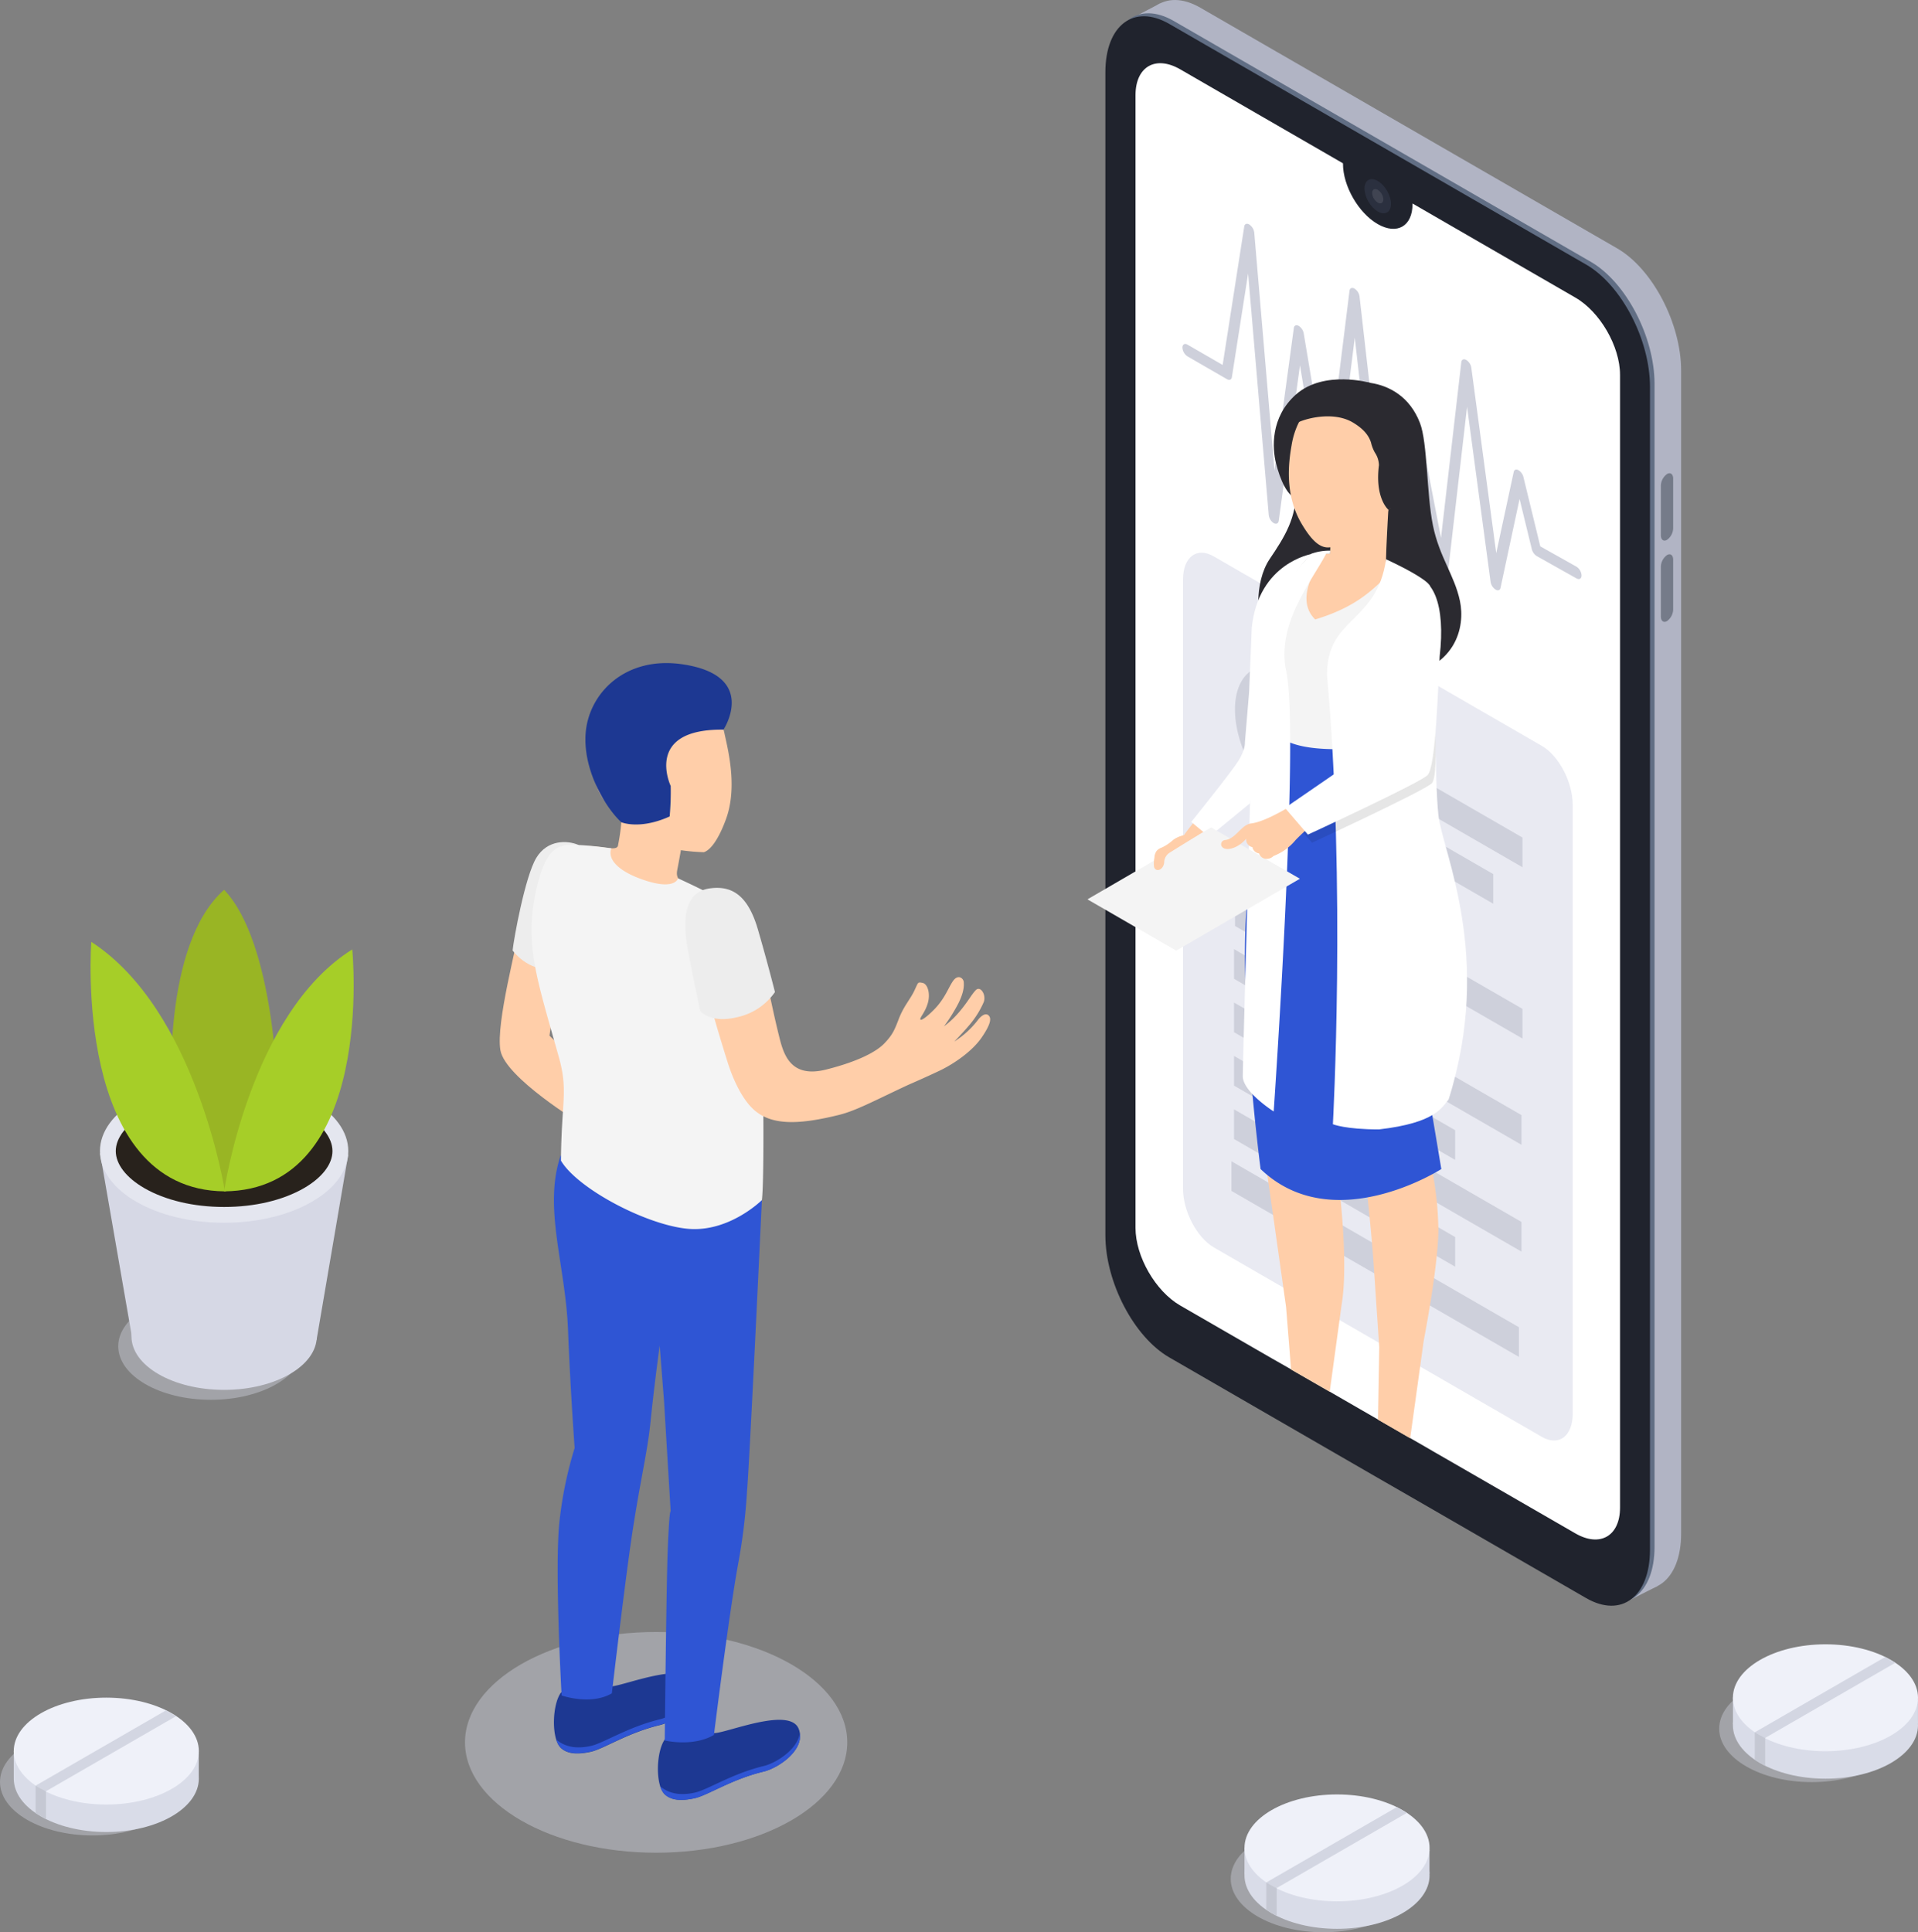 <svg viewBox="0 0 496.36 500" xmlns="http://www.w3.org/2000/svg"><rect x="0" y="0" width="496.36" height="500" fill="#808080" stroke="none"/><path d="m418.51 409.33-107.88-62.33c-9.14-5.27-16.55-19.43-16.55-31.61v-300.9c0-12.18 7.41-17.78 16.55-12.5l107.88 62.28c9.14 5.28 16.55 19.44 16.55 31.62v300.93c0 12.18-7.41 17.79-16.55 12.51z" fill="#b1b4c4"/><path d="m420.36 414.76 8.55-4.32-8.2-14.06z" fill="#b1b4c4"/><path d="m292.4 4.99 7.87-4.13-1.59 11.6z" fill="#b1b4c4"/><path d="m411.63 412.77-107.88-62.29c-9.14-5.27-16.55-19.43-16.55-31.61v-300.94c0-12.18 7.41-17.78 16.55-12.51l107.88 62.29c9.14 5.28 16.55 19.43 16.55 31.62v300.93c0 12.19-7.41 17.79-16.55 12.51z" fill="#616e84"/><path d="m427 100.1v300.9c0 12.2-7.4 17.79-16.54 12.52l-42.31-24.43-13.15-7.57-52.4-30.27c-9.14-5.28-16.54-19.43-16.54-31.62v-300.93c0-12.19 7.4-17.78 16.54-12.51l107.89 62.28c9.14 5.29 16.51 19.43 16.51 31.63z" fill="#20232d"/><path d="m419.25 97v293.1c0 7.37-5.17 10.38-11.57 6.68l-33.68-19.43-3-1.72-1-.59-7.29-4.2-21.1-12.17-8.75-5.05-3.52-2-23.91-13.8c-6.39-3.69-11.57-12.67-11.57-20.07v-293.12c0-7.39 5.18-10.38 11.57-6.69l42.12 24.32v.12c0 5.75 4 12.74 9 15.61s9 .54 9-5.2c0 0 0-.09 0-.13l42.13 24.34c6.4 3.67 11.57 12.65 11.57 20z" fill="#fff"/><ellipse cx="356.55" cy="50.77" fill="#2b303f" rx="2.79" ry="4.84" transform="matrix(.866 -.5 .5 .866 22.39 185.08)"/><path d="m356.55 52.43a3.16 3.16 0 0 1 -1.44-2.49c0-.91.64-1.28 1.44-.82a3.16 3.16 0 0 1 1.45 2.48c0 .91-.66 1.28-1.45.83z" fill="#fff" opacity=".1"/><path d="m431.41 139.69c-.88.51-1.59 0-1.59-1.2v-12.83a3.82 3.82 0 0 1 1.59-3c.88-.51 1.59 0 1.59 1.21v12.83a3.81 3.81 0 0 1 -1.59 2.99z" fill="#757b89"/><path d="m431.41 160.72c-.88.5-1.59 0-1.59-1.21v-12.83a3.83 3.83 0 0 1 1.59-3.05c.88-.5 1.59 0 1.59 1.21v12.83a3.83 3.83 0 0 1 -1.59 3.05z" fill="#757b89"/><path d="m399 371.8-84.85-49c-4.4-2.54-8-9.37-8-15.24v-157.56c0-5.88 3.58-8.58 8-6l84.85 49c4.41 2.55 8 9.37 8 15.25v157.6c0 5.79-3.62 8.49-8 5.95z" fill="#e9eaf2"/><g fill="#ced0db"><ellipse cx="335.56" cy="192.78" rx="13.03" ry="22.57" transform="matrix(.866 -.5 .5 .866 -51.43 193.62)"/><path d="m394 224.41-32.82-18.95v-7.68l32.82 18.95z"/><path d="m386.43 233.85-25.25-14.57v-7.68l25.25 14.58z"/><path d="m394 268.74-74.39-42.95v-7.67l74.39 42.94z"/><path d="m376.83 272.65-57.22-33.04v-7.68l57.22 33.04z"/><path d="m393.74 296.23-74.39-42.95v-7.68l74.39 42.95z"/><path d="m376.58 300.14-57.23-33.04v-7.68l57.23 33.04z"/><path d="m393.74 323.87-74.39-42.95v-7.68l74.39 42.95z"/><path d="m393.08 351.12-74.39-42.95v-7.67l74.39 42.94z"/><path d="m376.58 327.78-57.23-33.04v-7.68l57.23 33.04z"/><path d="m329.61 135.35a2.93 2.93 0 0 1 -1.27-2.09l-5.34-62.48-4.2 26.81c-.1.67-.65.89-1.29.52l-10.21-5.9a2.9 2.9 0 0 1 -1.3-2.27c0-.83.59-1.17 1.31-.76l9.1 5.26 5.59-35.84c.1-.68.69-.89 1.33-.49a3 3 0 0 1 1.26 2.08l5.24 61.56 5-36.86c.09-.68.62-.91 1.25-.57a2.92 2.92 0 0 1 1.32 2l6 35.93 5.84-47c.08-.7.64-.94 1.29-.57a2.89 2.89 0 0 1 1.3 2l6.94 60.92 5.76-30c.12-.62.64-.82 1.26-.49a3 3 0 0 1 1.27 1.88l5.86 30.2 5.25-45.46c.08-.69.62-.95 1.27-.59a2.83 2.83 0 0 1 1.32 2l6.45 48 4.52-21c.12-.6.62-.8 1.21-.49a2.88 2.88 0 0 1 1.31 1.8l4.36 17.93 9.37 5.26a2.88 2.88 0 0 1 1.31 2.25c0 .84-.56 1.19-1.29.79l-10.33-5.8a3 3 0 0 1 -1.25-1.77l-3.17-13-4.93 23c-.13.63-.68.84-1.31.43a2.92 2.92 0 0 1 -1.26-2l-6.09-45.27-5 43.35c-.08.67-.59.93-1.22.61a2.85 2.85 0 0 1 -1.35-1.92l-6.09-31.65-6.14 31.91c-.13.65-.7.83-1.33.45a3 3 0 0 1 -1.26-2l-6.67-58.66-5.6 44.83c-.08.68-.61.93-1.25.59a3 3 0 0 1 -1.33-2l-6-36.26-5.5 40.25c-.11.72-.66.95-1.31.58z"/></g><path d="m344.14 101.42c2.09-3.36 18.07-5.57 23.32 8 2 5.13 1.69 18.25 3.36 26.5s5.59 12.91 7 19.6-.89 17.89-17 19.87-28.51-3.67-32.31-8.81-3.89-16.06.07-21.92 6.95-10.64 6.86-18.27z" fill="#2b2a30"/><path d="m354.69 99.09s-12-3.47-19.32 3c-6.67 5.94-6.11 14-5.14 17.83s2.91 9 5.93 9.27 18.53-30.1 18.53-30.1z" fill="#2b2a30"/><path d="m359.29 131.89s-.79 13.41-.55 14.39 5.27 1.94 6.67 3.11-7.29 14.77-11.71 16.79-18.12-3.13-19.07-10c-.87-6.27 3.92-11.14 5.77-12.84a27.21 27.21 0 0 1 3.78-.1l.4-6.5c6-1.86 14.71-4.85 14.71-4.85z" fill="#ffcea9"/><path d="m326.87 157.22c-.08-.37-2 .71-2.05.74s-.95 34.4-2.65 37.51c-4.28 7.31-15.66 19.66-15.94 21.05-.84 4.17 1.58.43 5.49 0 2.2-.27 15.11-13.34 18-16.32l.18.11c0-.12 0-.23.05-.34l.38-.39a17.16 17.16 0 0 0 .09-2.78c5.37-37.37-1.23-39.86-3.55-39.58z" fill="#ffcea9"/><path d="m323.94 162.5-.68 16.56-1.09 13.05s.21 1.75-1.71 4.81-12.18 15.77-12.18 15.77l4.64 3.85 10.57-8.68 7-46.76-3.68-4.55z" fill="#fff"/><path d="m361.13 147.59c3.76.58 8.07 2.59 8.66 4.65.69 2.41 2.18 13.75-1.08 22.38s-5.46 14.12-7.33 17.83c0 0-16.3 7-29.44-1.16 0 0-.9-9.24-1-14.19-12.13-10.58-1.76-23.63 8.51-33.76a20.85 20.85 0 0 1 3.7-.05s-9.16 10.84-2.79 17c13.69-4.13 16.4-10.29 20.77-12.7z" fill="#f4f4f4"/><path d="m334.24 115.28c1.36-8.61 7.58-15.12 16.46-14.6a17.07 17.07 0 0 1 8.59 31.21 17.47 17.47 0 0 1 -1.37 3.77c-3.15 3.66-11.51 6-14.27 6-2.38 0-4.44-2.2-6.67-5.9-4.66-7.68-3.48-16.22-2.74-20.48z" fill="#ffcea9"/><path d="m353.45 100.84c6.23 1.22 11.36 3 13.05 9.09 1.16 4.21 2.67 12.25 1.23 15.63l-.9 2.44-7.54 3.89s-3.52-2.93-2.43-11.53a6.1 6.1 0 0 0 -1.06-3.26 10 10 0 0 1 -1-2.6c-.76-2.4-2.69-4-4.89-5.29-5.62-3.15-13.84-.43-15 .71 3.76-7.78 11.3-10.5 18.54-9.08z" fill="#2b2a30"/><path d="m375.56 237.18c-1 10.88-7.06 57.12-7.06 57.12a86 86 0 0 1 3.74 24c-.06 6.73-1.82 18.15-3.81 28.73l-3.49 25.15-8.33-4.82.33-18.75c-.43-6.28-1.05-15.55-1.45-21.48-.65-9.64-2.38-25-2.88-28.78s-1.72-10.5-2.31-18-3.41-45.55-3.41-45.55l-.39 7.13s-.37 11.58-2 25.84-2.26 20.62-2.26 20.62 2.89 5.3 3.26 9.21c.3 3.09 3.82 27.49 1.71 39.91l-3.09 22.62-10-5.74-1.29-16.15c-1.71-12.1-5.32-37.76-5.88-41.1-.72-4.39-1.32-6.55-2.16-20.35s-.53-43.77.86-54.64 5.4-26.66 5.4-26.66a32 32 0 0 0 12.06 3c7 .36 18.25-1.77 18.25-1.77a110 110 0 0 0 6.43 9.95c3.15 4.33 9.21 13.86 7.77 30.51z" fill="#ffcea9"/><path d="m361.38 192.45 9.36 18.81s14.29 20.91-.52 74.67l2.78 16.58s-28 18-46.77 0c0 0-6.51-49.68-3.05-72.59a263.09 263.09 0 0 1 8.73-38.92s4.59 5.07 28.22 1.72" fill="#2f55d4"/><path d="m339.49 143.34s-13.86 2.26-15.55 19.16l3.17-3.17s7.77-11.76 12.38-15.99z" fill="#fff"/><path d="m343.19 143.29c-3.58 6.91-13 18.2-10.33 30.42 3.54 16.29-3.24 113.9-3.24 113.9s-8-5.07-8-9.13 3-109.42 3-114.41 8.76-13.85 14.71-20.77a13.79 13.79 0 0 1 4.91-.81c0 .37 0 .42-.05.8-.3.02-.47 0-1 0z" fill="#fff"/><path d="m281.42 232.72 32-18.6 22.98 13.27-32.01 18.6z" fill="#f4f4f4"/><path d="m309.29 215.48c-2 .46-4 .61-5.68 1.86a13.68 13.68 0 0 1 -2 1.48c-.32.17-.63.37-1 .51a3.1 3.1 0 0 0 -1.28.85 3.16 3.16 0 0 0 -.57 1.77 7.53 7.53 0 0 0 -.11 2.32c.28 1.15 1.47 1.06 2.1.26a2.46 2.46 0 0 0 .53-1.4 3.08 3.08 0 0 1 1.35-2.45l7.65-4.75a.93.93 0 0 0 -.99-.45z" fill="#ffcea9"/><path d="m371.47 173.06s-.26 28.71.79 38 14.3 36.51 2.63 73.44c-1.72 2-3.3 6.05-18 7.75-8.77 0-11.95-1.34-11.95-1.34s3.39-61.93-1.53-116.31c0-15 12.9-13.26 15.29-29.88 11.39 5.32 11.4 7 11.4 7z" fill="#fff"/><path d="m365.69 151.4c-6.27.7-7.09 8.65-7.09 8.65l-.29 12.17s.68 15.52 2.48 20.25l-27.2 18.69 5.93 6.91s28.74-13.27 31-15.37 0-26.45.35-33.46c1.51-13.24 1.13-18.54-5.18-17.84z" opacity=".1"/><path d="m370.19 158.13c-1.06-4.35-4.47-2.95-7.4-5.5-6.81 9.63-2.29 35.68-1.37 38.46l-26.12 16.65c-.42.28-1.32.83-1.75 1.1-2.37 1.43-6.93 3.91-9.71 4.23-2.62.3-4 4-6.78 4.31a1.08 1.08 0 0 0 -.71 1.86c1.12 1.08 4.11.19 6.15-2.2a1 1 0 0 0 0 .18 2 2 0 0 0 1.64 2 .94.94 0 0 0 .14.49 2 2 0 0 0 1.56 1.13 2 2 0 0 0 2.15 1.39 2.37 2.37 0 0 0 1.57-.72 13.81 13.81 0 0 0 5.71-4.12 57 57 0 0 1 4.24-3.94c7.09-3.05 28.35-12.13 29.3-13.42 1.38-1.91 2.89-35.69 1.38-41.9z" fill="#ffcea9"/><path d="m364.64 149.3c-6.27.7-7.09 8.65-7.09 8.65l-.29 12.16s.68 15.53 2.47 20.26l-27.19 18.69 5.93 6.91s28.74-13.27 30.95-15.37 2.77-23.74 3.15-30.74c1.56-13.22-1.65-21.26-7.93-20.56z" fill="#fff"/><ellipse cx="169.8" cy="450.86" fill="#d6d8e5" opacity=".4" rx="49.46" ry="28.56"/><path d="m134.56 239.1c-.55 4.81-6.29 25.56-5.06 32.67s20.84 19 20.84 19l2.72-12.17-10.86-10.6 2.93-20.15z" fill="#ffcea9"/><path d="m149.73 218.65c-2.8-1.21-8-1.48-10.92 3.3s-5.88 21.16-6.15 24c0 0 4.05 5.59 10.12 4.66z" fill="#ededed"/><path d="m172.12 450a16.84 16.84 0 0 0 12.69-1.54c3.05.09 19.64-7 21.9-1.05 2 5.23-5.21 10.06-9.05 11-8.38 2-14.58 6.21-17.95 6.92-2.5.53-5.75.88-7.75-1.09-2.39-2.36-2.19-11.11.16-14.24z" fill="#1d3892"/><path d="m179.71 463.89c3.37-.7 9.57-4.88 17.95-6.91 3.22-.78 8.76-4.3 9.32-8.5.74 4.81-5.74 9.08-9.32 9.94-8.38 2-14.58 6.21-17.95 6.92-2.5.53-5.75.88-7.75-1.09a5 5 0 0 1 -1.1-2c2.92 2.42 6.35 2.17 8.85 1.64z" fill="#2f55d4"/><path d="m145.21 437.93a16.78 16.78 0 0 0 12.69-1.53c3.06.09 19.64-7 21.9-1 2 5.23-5.21 10.06-9.05 11-8.38 2-14.58 6.21-17.94 6.92-2.51.53-5.76.88-7.75-1.1-2.4-2.42-2.19-11.17.15-14.29z" fill="#1d3892"/><path d="m152.81 451.81c3.36-.71 9.56-4.88 17.94-6.91 3.22-.78 8.76-4.31 9.32-8.5.75 4.81-5.74 9.08-9.32 9.94-8.38 2-14.58 6.21-17.94 6.92-2.51.53-5.76.88-7.75-1.1a4.76 4.76 0 0 1 -1.1-2c2.91 2.42 6.34 2.18 8.85 1.65z" fill="#2f55d4"/><path d="m144.88 392.86a101.35 101.35 0 0 1 3.83-18.17s-1.14-15.69-1.71-30.55c-.65-16.87-6.5-31.72-1.89-45.18l52.06 11.58s-3.15 67.26-3.85 75.4a151.22 151.22 0 0 1 -2.32 18.88c-2.38 13.06-6.24 44.12-6.24 44.12-5.51 3.2-12.73 1.43-12.73 1.43s.4-39.28.75-48.69c.43-11.49.78-10.61.78-10.61l-1.72-28.61-1.12-14.24s-1.44 10.45-2.38 19.78c-.82 8.14-2.78 15.5-5 30.64-1.9 13.14-5 39.54-5 39.54-5.5 3.2-13 .55-13 .55s-1.95-34.47-.46-45.87z" fill="#2f55d4"/><path d="m152.48 218.93c4 .2 6.92 1.22 7.42 0a52.39 52.39 0 0 0 .9-6.2c-.46-1.15-.85-2.38-.85-2.38-5-3.07-6.55-8.45-7.21-14.71-1.11-10.71 4.67-20.09 15.38-21.21 10.07-1 17.48 6 19.45 15.75 1.07 4.79 3.19 13.86.32 21.75-1.6 4.41-3.66 7.91-5.73 8.59a51.23 51.23 0 0 1 -5.95-.52s-.53 3-.9 4.88-.22 2.92 3.58 5.27-5.75 7.15-12 6.68-13.25-4.24-15.18-8.28c-2.13-4.45-1.95-9.75.77-9.62z" fill="#ffcea9"/><path d="m158.22 219.52c-1.1 2.74 1.69 6.09 9.14 8.43s8.11-.67 8.11-.67 10.92 5 14.47 7.45c4.47 3.13 6.45 12.17 7.06 27.43.69 17.66.75 43.86.17 48.38 0 0-8.35 8.32-19 7.44s-28.67-10.33-33-17.64c.12-15.48 1.93-18-.58-26.92-5.74-20.42-8.76-28.78-6-42.35 2.3-11.19 5.52-12.58 9.94-12.47a92 92 0 0 1 9.69.92z" fill="#f4f4f4"/><path d="m213.8 276.76c-8.77 2.21-10.83-3.32-12-7.9-2.79-11.09-4.29-21.1-6.37-27.39-2.45-7.42-5-8.61-8.62-10.05-4.24-1.7-7.88 1.88-6.47 11.32 1.67 11.18 3.86 19 8 32.25 1.09 3.45 3.53 9.59 7.2 12.55 4.52 3.66 11.34 3.5 21.65.94 4.4-1.1 9.22-3.73 17.54-7.61 2.23-1 4-1.73 8.25-3.73s8.75-5.33 11-8.58 2.54-4.78 2.08-5.52c-.57-.93-1.59-.73-2.79.64a23.8 23.8 0 0 1 -6.31 5.84s2.77-2.86 4.27-4.72a23.58 23.58 0 0 0 3.32-5.42c.79-1.9-.84-4.47-2.08-3.12s-1.83 2.73-4.1 5.45a23.73 23.73 0 0 1 -4.07 3.87 44.57 44.57 0 0 0 3.75-6c1.44-2.94 1.42-4.45 1.36-5.44s-1.46-2.17-2.77-.3c-1.19 1.69-2 4.33-4.71 7.2-2 2.08-3.71 3.28-3.76 2.7s1.21-1.72 1.93-4.14 0-5-1.34-5.26-1.08-.2-2.16 2.06-2.72 3.94-4 7.25c-1.11 2.91-1.61 4.09-3.61 6.21-2.09 2.26-6.85 4.8-15.19 6.9z" fill="#ffcea9"/><path d="m183.57 229.9c5.86-.86 10 1.78 12.58 10.65s4.4 16.16 4.4 16.16a15.94 15.94 0 0 1 -9.81 6.51c-7 1.7-9.53-1.65-9.53-1.65s-2-9.3-3.16-15.63-1.73-14.94 5.52-16.04z" fill="#ededed"/><path d="m187.23 188.81s9.26-14.07-10.79-16.94c-14.46-2.06-23.76 7.23-24.83 17.31-1 9.63 4.91 19.63 9.19 23.6 2.09.75 6.59 1.18 12.5-1.51a70.89 70.89 0 0 0 .27-7.89s-7.05-14.83 13.66-14.57z" fill="#1d3892"/><ellipse cx="54.58" cy="348.37" fill="#d6d8e5" opacity=".4" rx="23.98" ry="13.85"/><ellipse cx="58" cy="345.8" fill="#d6d8e5" rx="23.98" ry="13.85"/><path d="m25.9 298.46 8.39 48.3h47.63l8.19-47.95z" fill="#d6d8e5"/><ellipse cx="58" cy="297.86" fill="#e4e6ef" rx="32.13" ry="18.55"/><path d="m58 312.32c-7.87 0-15.21-1.73-20.67-4.88-4.68-2.71-7.37-6.2-7.37-9.58s2.69-6.87 7.37-9.57c5.45-3.15 12.8-4.89 20.67-4.89s15.22 1.74 20.68 4.89c4.68 2.7 7.36 6.19 7.36 9.57s-2.68 6.87-7.36 9.58c-5.46 3.15-12.8 4.88-20.68 4.88z" fill="#28221c"/><path d="m71.83 283.25s-.63-39.16-13.83-53c-16.11 14.18-13.56 53.06-13.56 53.06l13.76 25c1.8.06 13.63-25.06 13.63-25.06z" fill="#99b524"/><path d="m58.2 308.28s-7.33-46.92-34.57-64.55c0 0-4.86 64.27 34.57 64.55z" fill="#a6ce28"/><path d="m58 308.28s6.61-46 33.16-62.6c0 0 6.27 62.32-33.16 62.6z" fill="#a6ce28"/><ellipse cx="342.45" cy="486.17" fill="#d6d8e5" opacity=".4" rx="23.95" ry="13.83"/><ellipse cx="346.01" cy="485.28" fill="#d9dce8" rx="23.95" ry="13.83"/><path d="m322.06 485.06v-6.94l7.61 2.55z" fill="#d9dce8"/><path d="m369.94 478.61v6.23l-8.77-1.72z" fill="#d9dce8"/><ellipse cx="346.01" cy="478.17" fill="#eff1f9" rx="23.95" ry="13.83"/><path d="m330.31 488.61-2.6-1.5 33.77-19.49 2.59 1.5z" fill="#d3d6e2"/><path d="m327.71 487.11v7.1l2.36 1.4.33.16v-7.16z" fill="#c5c8d3"/><ellipse cx="23.95" cy="461.12" fill="#d6d8e5" opacity=".4" rx="23.95" ry="13.83"/><ellipse cx="27.51" cy="460.23" fill="#d9dce8" rx="23.95" ry="13.83"/><path d="m3.56 460v-6.95l7.61 2.56z" fill="#d9dce8"/><path d="m51.44 453.56v6.23l-8.77-1.73z" fill="#d9dce8"/><ellipse cx="27.51" cy="453.12" fill="#eff1f9" rx="23.95" ry="13.83"/><path d="m11.81 463.56-2.59-1.5 33.76-19.49 2.6 1.5z" fill="#d3d6e2"/><path d="m9.22 462.06v7.1l2.35 1.39.33.17v-7.16z" fill="#c5c8d3"/><ellipse cx="468.86" cy="447.32" fill="#d6d8e5" opacity=".4" rx="23.95" ry="13.83"/><ellipse cx="472.41" cy="446.43" fill="#d9dce8" rx="23.95" ry="13.83"/><path d="m448.47 446.21c0-.06 0-6.95 0-6.95l7.62 2.56z" fill="#d9dce8"/><path d="m496.35 439.76v6.23l-8.77-1.73z" fill="#d9dce8"/><ellipse cx="472.41" cy="439.32" fill="#eff1f9" rx="23.95" ry="13.83"/><path d="m456.72 449.76-2.6-1.5 33.76-19.49 2.6 1.5z" fill="#d3d6e2"/><path d="m454.12 448.26v7.1l2.36 1.39.33.17v-7.16z" fill="#c5c8d3"/></svg>